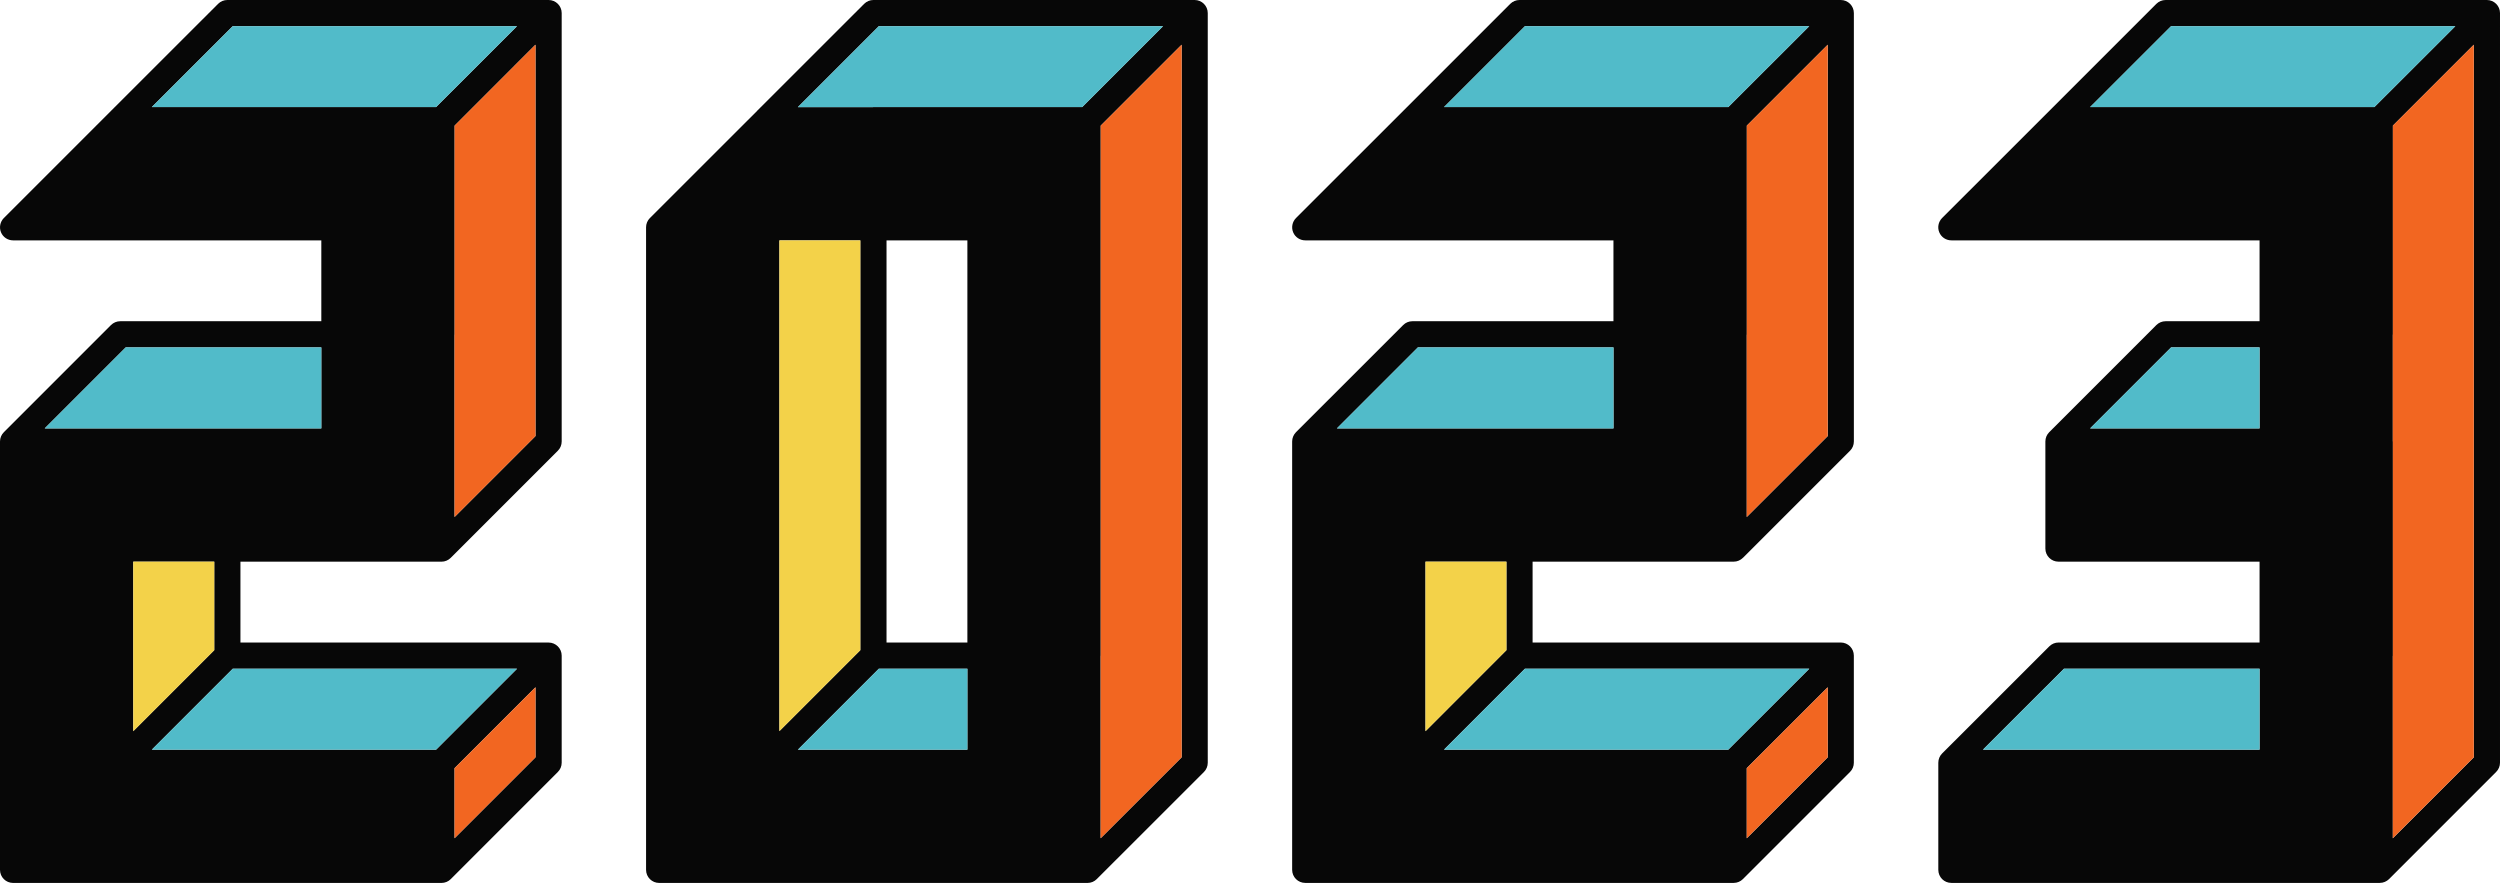<svg xmlns="http://www.w3.org/2000/svg" width="1080" height="381.43" viewBox="0 0 1080 381.43"><g id="a"/><g id="b"><g id="c"><g id="d"><path d="M190.7 242.65c1.58.0 2.97-.63 4.01-1.66l46.28-46.28c1.07-1.06 1.66-2.51 1.66-4.01V5.65c0-3.11-2.54-5.65-5.65-5.65H98.2c-1.5.0-2.92.6-3.98 1.66L47.94 47.91v.03h-.03L1.66 94.19c-1.61 1.64-2.1 4.06-1.23 6.16.87 2.13 2.95 3.49 5.21 3.49H138.81v34.93H51.95c-1.5.0-2.95.6-4.01 1.66L1.66 186.72c-1.04 1.04-1.66 2.45-1.66 4.01v185.05c0 3.14 2.54 5.65 5.65 5.65H190.7c1.58.0 3-.63 4.01-1.64l46.28-46.3c1.07-1.06 1.66-2.48 1.66-3.98v-46.28c0-3.11-2.54-5.65-5.65-5.65H103.87v-34.93h86.83zm40.63-54.27-34.96 34.96v-78.67c0-.05.03-.14.03-.22V54.27l34.93-34.96V188.38zM65.59 46.25l34.95-34.93h122.8l-34.96 34.93H65.59zM231.33 327.16l-34.96 34.96v-30.27l34.96-34.96v30.27zm-7.99-38.26-34.96 34.96H65.59l34.96-34.96h122.8zm-165.77 26.97v-73.22h34.99v38.23l-34.99 34.99zM19.31 185.08l34.99-34.99h84.51v34.99H19.31z" fill="#070707"/><path d="M231.33 296.89V327.16L196.37 362.12V331.85L231.33 296.89z" fill="#f26621"/><path d="M223.34 288.9 188.38 323.86H65.59L100.54 288.9h122.8z" fill="#51bbc9"/><path d="M92.56 242.65V280.88L57.57 315.87V242.65H92.56z" fill="#f3d249"/><path d="M138.81 150.09V185.08H19.31L54.3 150.09h84.51z" fill="#51bbc9"/><path d="M231.33 19.31V188.38l-34.96 34.96v-78.67c0-.05.03-.14.03-.22V54.27l34.93-34.96z" fill="#f26621"/><path d="M223.34 11.32 188.38 46.25H65.59l34.95-34.93h122.8z" fill="#51bbc9"/><path d="M799.23 194.71c1.07-1.06 1.64-2.51 1.64-4.01V5.65c0-3.11-2.51-5.65-5.65-5.65H656.44c-1.5.0-2.95.6-4.01 1.66l-46.25 46.25s-.03.0-.03.03l-46.28 46.25c-1.61 1.64-2.1 4.06-1.23 6.16.87 2.13 2.95 3.49 5.24 3.49h133.13v34.93h-86.86c-1.5.0-2.94.6-3.98 1.66l-46.3 46.28c-1.01 1.04-1.66 2.45-1.66 4.01v185.05c0 3.14 2.54 5.65 5.67 5.65h185.06c1.56.0 2.97-.63 3.98-1.64l46.3-46.3c1.07-1.06 1.64-2.48 1.64-3.98v-46.28c0-3.11-2.51-5.65-5.65-5.65H662.08v-34.93h86.86c1.56.0 2.97-.63 3.98-1.66v.03l46.3-46.3zm-9.65 132.45-34.98 34.96v-30.27l34.98-34.96v30.27zm-7.99-38.26-34.99 34.96h-122.8l34.96-34.96h122.82zm-165.77 26.97v-73.22h34.96v38.23l-34.96 34.99zm81.21-130.79h-119.5l34.99-34.99h84.51v34.99zm92.55 3.3-34.98 34.96v-78.67c0-.05.03-.14.03-.22V54.27l34.96-34.96V188.38zm-42.95-142.13H623.84l34.93-34.93h122.82l-34.96 34.93z" fill="#070707"/><path d="M789.57 296.89V327.16L754.59 362.12V331.85L789.57 296.89z" fill="#f26621"/><path d="M781.59 288.9 746.6 323.86H623.8L658.76 288.9H781.59z" fill="#51bbc9"/><path d="M650.77 242.65V280.88L615.81 315.87V242.65H650.77z" fill="#f3d249"/><path d="M697.02 150.09V185.08H577.52L612.51 150.09H697.02z" fill="#51bbc9"/><path d="M789.57 19.31V188.38l-34.98 34.96v-78.67c0-.05.03-.14.03-.22V54.27l34.96-34.96z" fill="#f26621"/><path d="M781.59 11.32 746.62 46.25H623.83L658.76 11.32H781.59z" fill="#51bbc9"/><path d="M1074.33.0H935.55c-1.5.0-2.95.6-4.01 1.66l-46.25 46.25s-.03.0-.03.03l-46.28 46.25c-1.61 1.64-2.1 4.06-1.22 6.16.87 2.13 2.94 3.49 5.24 3.49h133.13v34.93h-40.58c-1.5.0-2.95.6-4.01 1.66l-46.28 46.28c-1.04 1.04-1.66 2.45-1.66 4.01v46.28c0 3.11 2.54 5.64 5.65 5.64h86.88v34.93h-86.85c-1.5.0-2.92.6-3.98 1.66l-46.31 46.28c-1.01 1.01-1.64 2.43-1.64 4.01v46.25c0 3.14 2.51 5.65 5.65 5.65h185.05c1.56.0 2.97-.63 4.01-1.64l46.28-46.3c1.06-1.06 1.66-2.48 1.66-3.98V5.65c0-3.11-2.54-5.65-5.67-5.65zm-98.2 323.86h-119.5l34.99-34.96h84.51v34.96zm0-138.78h-73.22l34.99-34.99h38.23v34.99zm49.61-138.83h-122.8l34.96-34.93h122.8l-34.96 34.93zm42.95 280.91-34.99 34.96v-78.65c0-.08.03-.16.03-.25v-92.53h-.03v-46.03c0-.08.03-.14.03-.22V54.27l34.96-34.96V327.16z" fill="#070707"/><path d="M1068.68 19.31V327.16l-34.99 34.96v-78.65c0-.08.03-.16.03-.25v-92.53h-.03v-46.03c0-.08.03-.14.03-.22V54.27l34.96-34.96z" fill="#f26621"/><path d="M1060.7 11.32 1025.73 46.25H902.94L937.9 11.32H1060.7z" fill="#51bbc9"/><path d="M976.13 150.09V185.08H902.91L937.9 150.09H976.13z" fill="#51bbc9"/><path d="M976.13 288.9V323.86H856.63L891.62 288.9H976.13z" fill="#51bbc9"/><path d="M516.11.0H377.3c-1.5.0-2.92.6-3.98 1.66l-46.28 46.25v.03l-46.28 46.25c-1.07 1.06-1.66 2.51-1.66 4.01V375.78c0 3.14 2.54 5.65 5.67 5.65h185.05c1.56.0 2.97-.63 3.98-1.66l46.31-46.28c1.04-1.06 1.64-2.48 1.64-3.98V5.65c0-3.11-2.54-5.65-5.64-5.65zm-179.41 103.84h34.96v177.04l-34.96 34.96V103.84zm81.21 220.01h-73.22l34.96-34.96h38.26v34.96zm0-46.28h-34.93V103.84h34.93v173.74zm49.61-231.33h-90.21c-.05.0-.14.03-.22.03h-32.4l34.96-34.96h122.79l-34.93 34.93zm42.95 280.91-34.99 34.96v-78.65c0-.08.03-.16.03-.25V54.27l34.96-34.96V327.16z" fill="#070707"/><path d="M417.91 288.9V323.86H344.69L379.65 288.9H417.91z" fill="#51bbc9"/><path d="M510.47 19.31V327.16l-34.99 34.96v-78.65c0-.08.03-.16.03-.25V54.27l34.96-34.96z" fill="#f26621"/><path d="M502.45 11.32l-34.93 34.93h-90.21c-.05.0-.14.03-.22.03h-32.4l34.96-34.96h122.79z" fill="#51bbc9"/><path d="M371.66 103.84V280.88L336.7 315.84V103.84H371.66z" fill="#f3d249"/></g></g></g></svg>